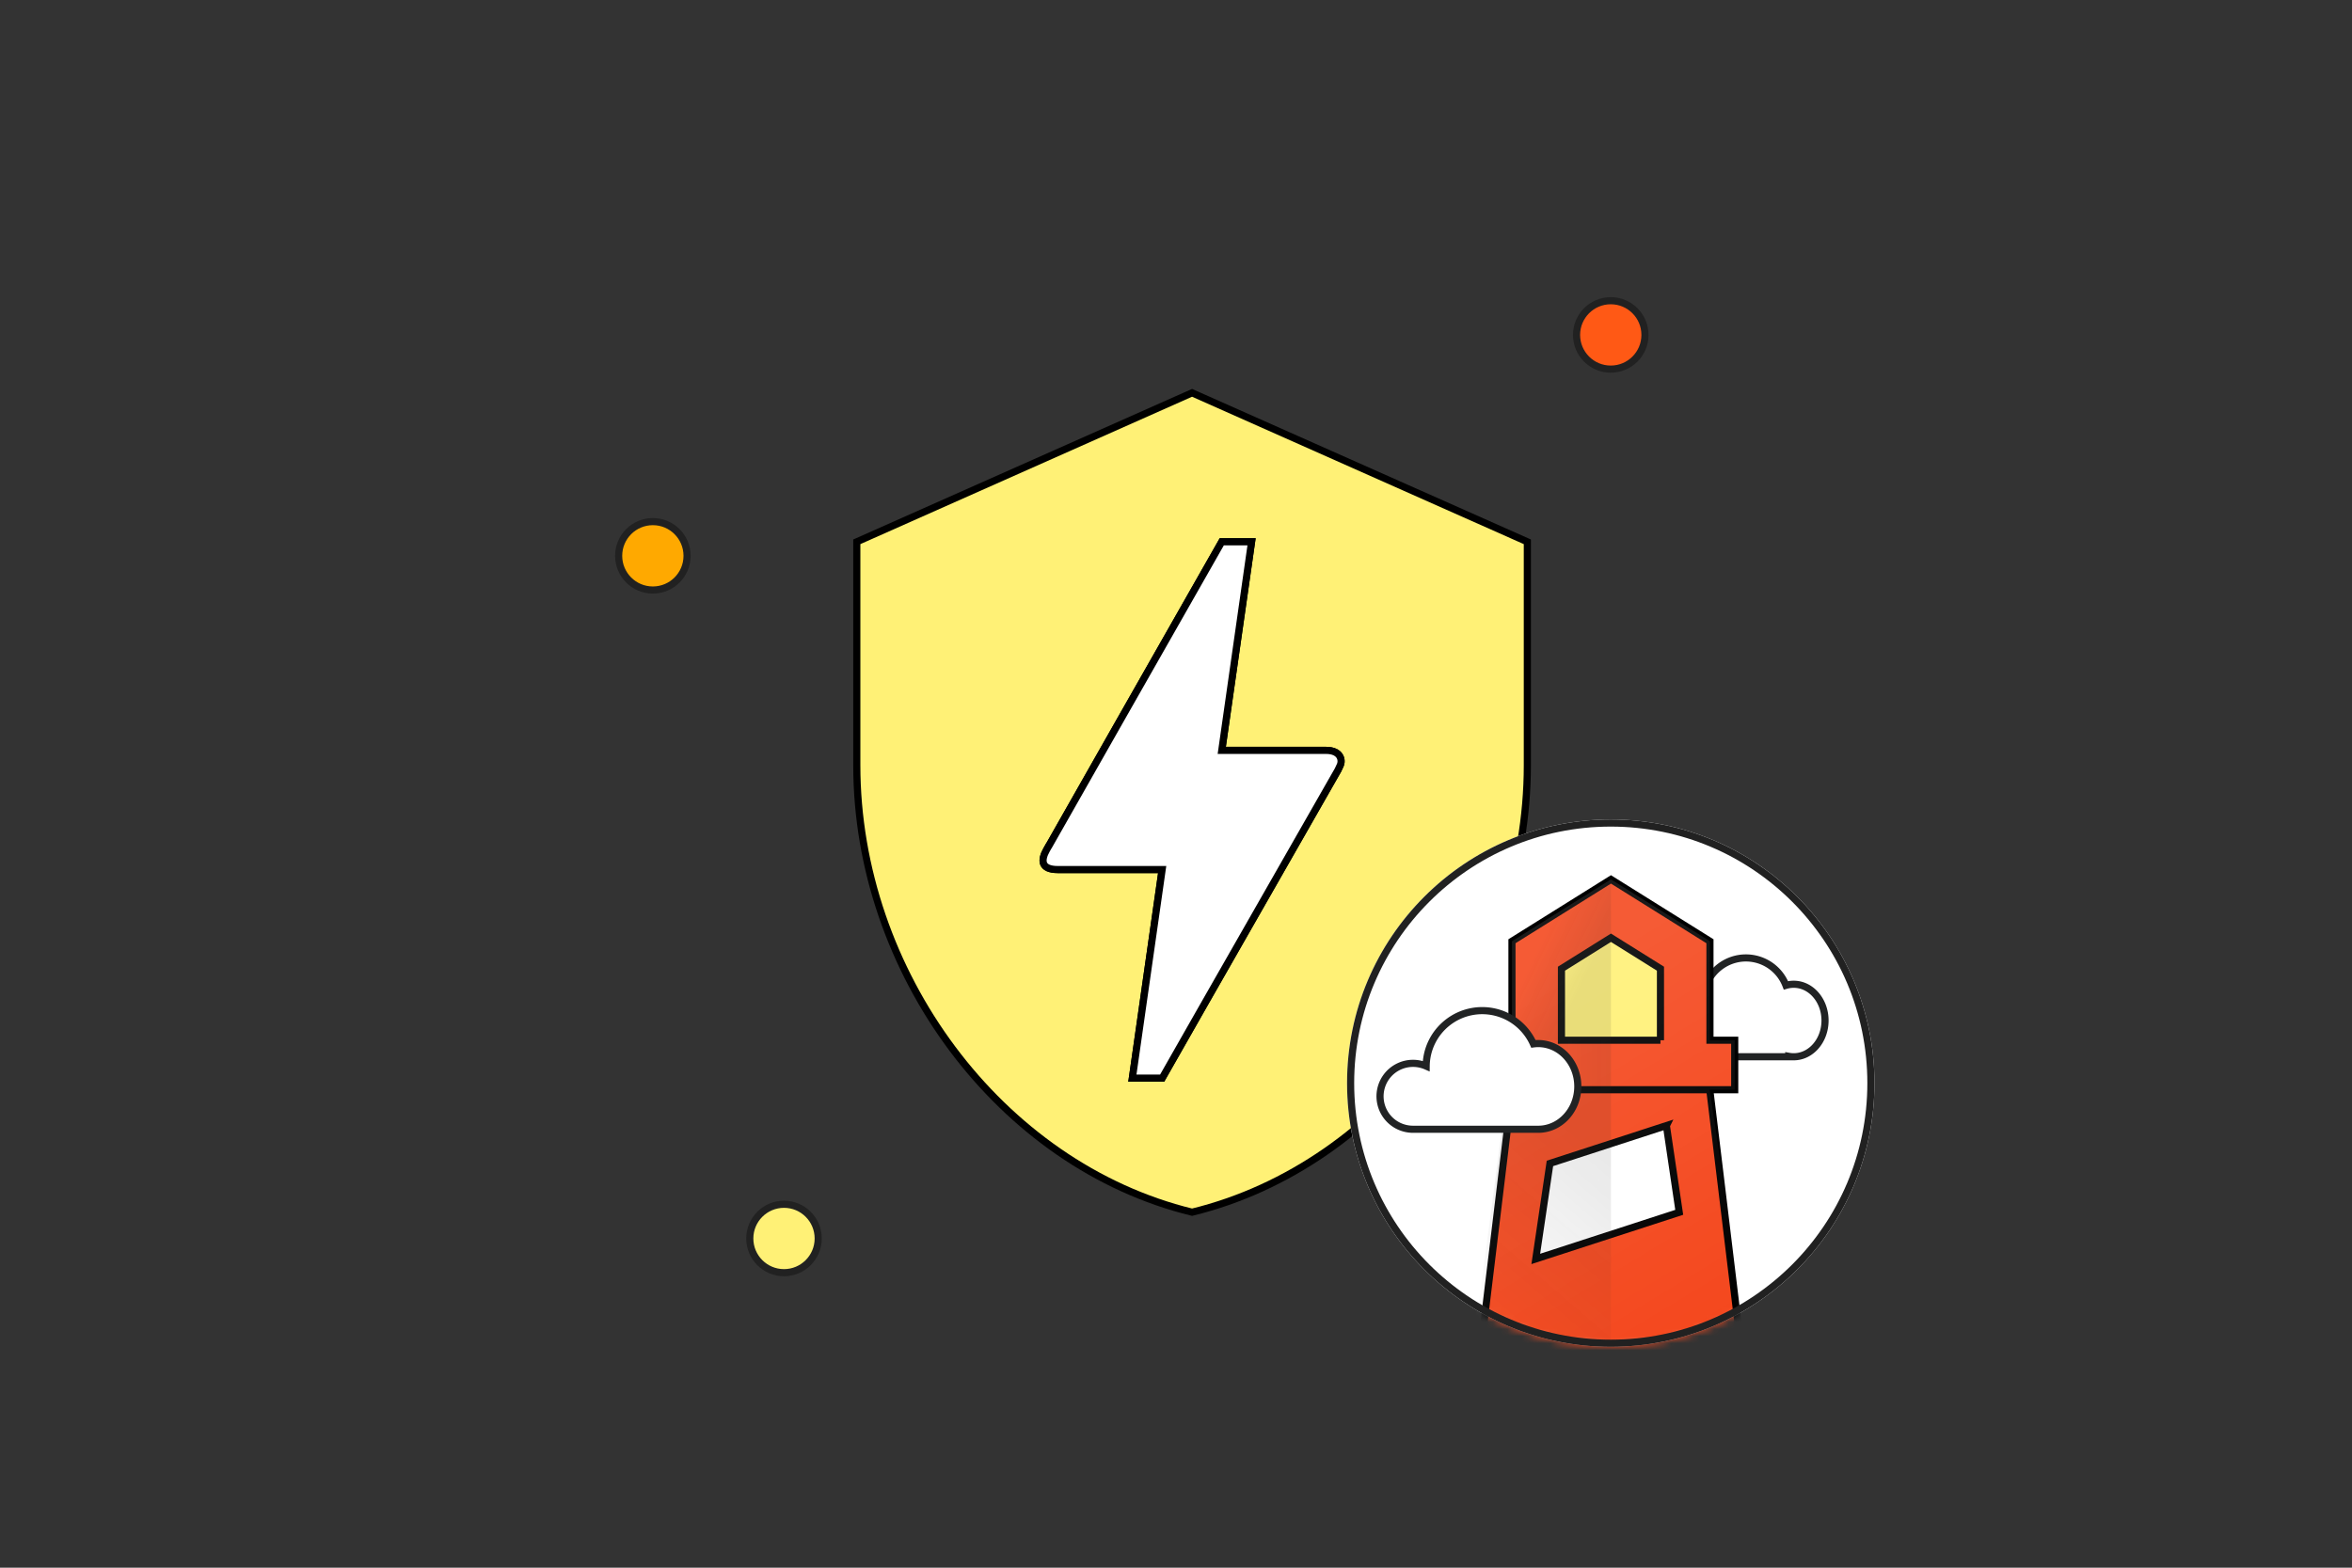 <svg width="330" height="220" xmlns="http://www.w3.org/2000/svg" xmlns:xlink="http://www.w3.org/1999/xlink"><rect width="100%" height="100%" fill="#333333" stroke="none"/><defs><circle id="a" cx="96" cy="96" r="96"/><circle id="c" cx="96" cy="96" r="96"/><circle id="e" cx="96" cy="96" r="96"/><circle id="g" cx="37" cy="37" r="37"/><linearGradient x1="36.626%" y1="20.358%" x2="64.01%" y2="100.652%" id="i"><stop stop-color="#FFF" stop-opacity=".1" offset="0%"/><stop stop-color="#FFF" stop-opacity="0" offset="100%"/></linearGradient><linearGradient x1="68.935%" y1="65.756%" x2="31.065%" y2="35.799%" id="j"><stop stop-color="#262626" stop-opacity=".1" offset="0%"/><stop stop-color="#262626" stop-opacity="0" offset="100%"/></linearGradient><linearGradient x1="62.531%" y1="13.086%" x2="24.779%" y2="100.996%" id="k"><stop stop-color="#262626" stop-opacity=".1" offset="0%"/><stop stop-color="#262626" stop-opacity="0" offset="100%"/></linearGradient><linearGradient x1="0%" y1="50%" y2="50%" id="l"><stop stop-color="#262626" stop-opacity=".1" offset="0%"/><stop stop-color="#262626" stop-opacity="0" offset="100%"/></linearGradient></defs><g fill="none" fill-rule="evenodd"><g transform="translate(69 14)"><mask id="b" fill="#fff"><use xlink:href="#a"/></mask><circle stroke="#212121" fill="#FFA900" fill-rule="nonzero" mask="url(#b)" cx="22.6" cy="64" r="4.8"/></g><g transform="translate(69 14)"><mask id="d" fill="#fff"><use xlink:href="#c"/></mask><circle stroke="#212121" fill="#FF5915" fill-rule="nonzero" mask="url(#d)" cx="157" cy="33" r="4.8"/></g><g transform="translate(69 14)"><mask id="f" fill="#fff"><use xlink:href="#e"/></mask><circle stroke="#212121" fill="#FFF176" fill-rule="nonzero" mask="url(#f)" cx="41" cy="159.8" r="4.8"/></g><g fill-rule="nonzero" stroke="#000"><path d="M167.255 55.127l47.04 20.906v31.36c0 29.008-20.07 56.135-47.04 62.72-26.97-6.585-47.04-33.712-47.04-62.72v-31.36l47.04-20.906zm-4.197 96.172s8.196-14.426 24.67-43.236l.293-.627c.377-.753.084-2.133-1.965-2.133h-14.635l4.181-29.27h-4.181c-10.788 18.984-18.9 33.2-24.294 42.735-.084.167.502-.92-.293.501-.794 1.422-.836 2.76 1.59 2.76h14.634l-4.181 29.27h4.181z" fill="#FFF176"/><path d="M163.058 151.299s8.196-14.426 24.67-43.236l.293-.627c.377-.753.084-2.133-1.965-2.133h-14.635l4.181-29.27h-4.181c-10.788 18.984-18.9 33.2-24.294 42.735-.084.167.502-.92-.293.501-.794 1.422-.836 2.76 1.59 2.76h14.634l-4.181 29.27h4.181z" fill="#FFF"/></g><g transform="translate(189 115)"><circle fill="#FFF" cx="37" cy="37" r="37"/><mask id="h" fill="#fff"><use xlink:href="#g"/></mask><g mask="url(#h)"><path d="M50.02 26.363H48.1v.007a3.469 3.469 0 1 0 0 6.922v.008h13.875v-.063c.226.041.458.063.694.063 2.426 0 4.394-2.278 4.394-5.087 0-2.81-1.968-5.088-4.394-5.088-.377 0-.743.055-1.091.158a6.015 6.015 0 0 0-11.557 3.08z" stroke="#212324" fill="#FFF" fill-rule="nonzero"/><path d="M-5.088-4.625h83.25v83.25h-83.25z"/><g fill-rule="nonzero"><path fill="#FFF" d="M24.44 41.83h23.872v23.874H24.44z"/><path d="M18.595 75.687l5.41-44.708H50.05l5.41 44.708H18.595zm26.208-32.728l-16.338 5.309-1.986 13.402 20.127-6.54-1.803-12.17z" stroke="#000" fill="#F4481E"/><path stroke="#979797" stroke-width=".5" fill="#FFF176" d="M27.483 15.214h17.13V36.26h-17.13z"/><path d="M50.917 30.979h3.473v6.945H19.665v-6.945h3.472v-13.89l13.89-8.681 13.89 8.681v13.89zm-6.945 0v-10.04l-6.945-4.341-6.945 4.34v10.04h13.89z" stroke="#000" fill="#F4481E"/><path d="M33.054 29.631l4.854 32.764a38.022 38.022 0 0 1-18.905 5 38.022 38.022 0 0 1-18.904-5l4.854-32.764H1.835v-6.945h3.472V8.796l13.89-8.68 13.89 8.68v13.89h3.472v6.945h-3.505z" fill="url(#i)" transform="translate(17.83 8.293)"/><path fill="url(#j)" d="M19.197 22.686H5.307V8.796l13.89-8.68z" transform="translate(17.83 8.293)"/><path d="M19.197 67.394A38.167 38.167 0 0 1 .292 62.395l4.353-32.764h14.552v37.763z" fill="url(#k)" transform="translate(17.83 8.293)"/><path fill="url(#l)" transform="matrix(-1 0 0 1 38.862 8.293)" d="M1.835 22.686h17.362v6.945H1.835z"/></g><path d="M26.825 43.475c3.065 0 5.55-2.692 5.55-6.013 0-3.32-2.485-6.012-5.55-6.012a5.18 5.18 0 0 0-.676.044A7.864 7.864 0 0 0 11.1 34.61a4.625 4.625 0 1 0-1.85 8.865h17.575z" stroke="#212324" fill="#FFF" fill-rule="nonzero"/></g><circle stroke="#212121" cx="37" cy="37" r="36.5"/></g></g></svg>